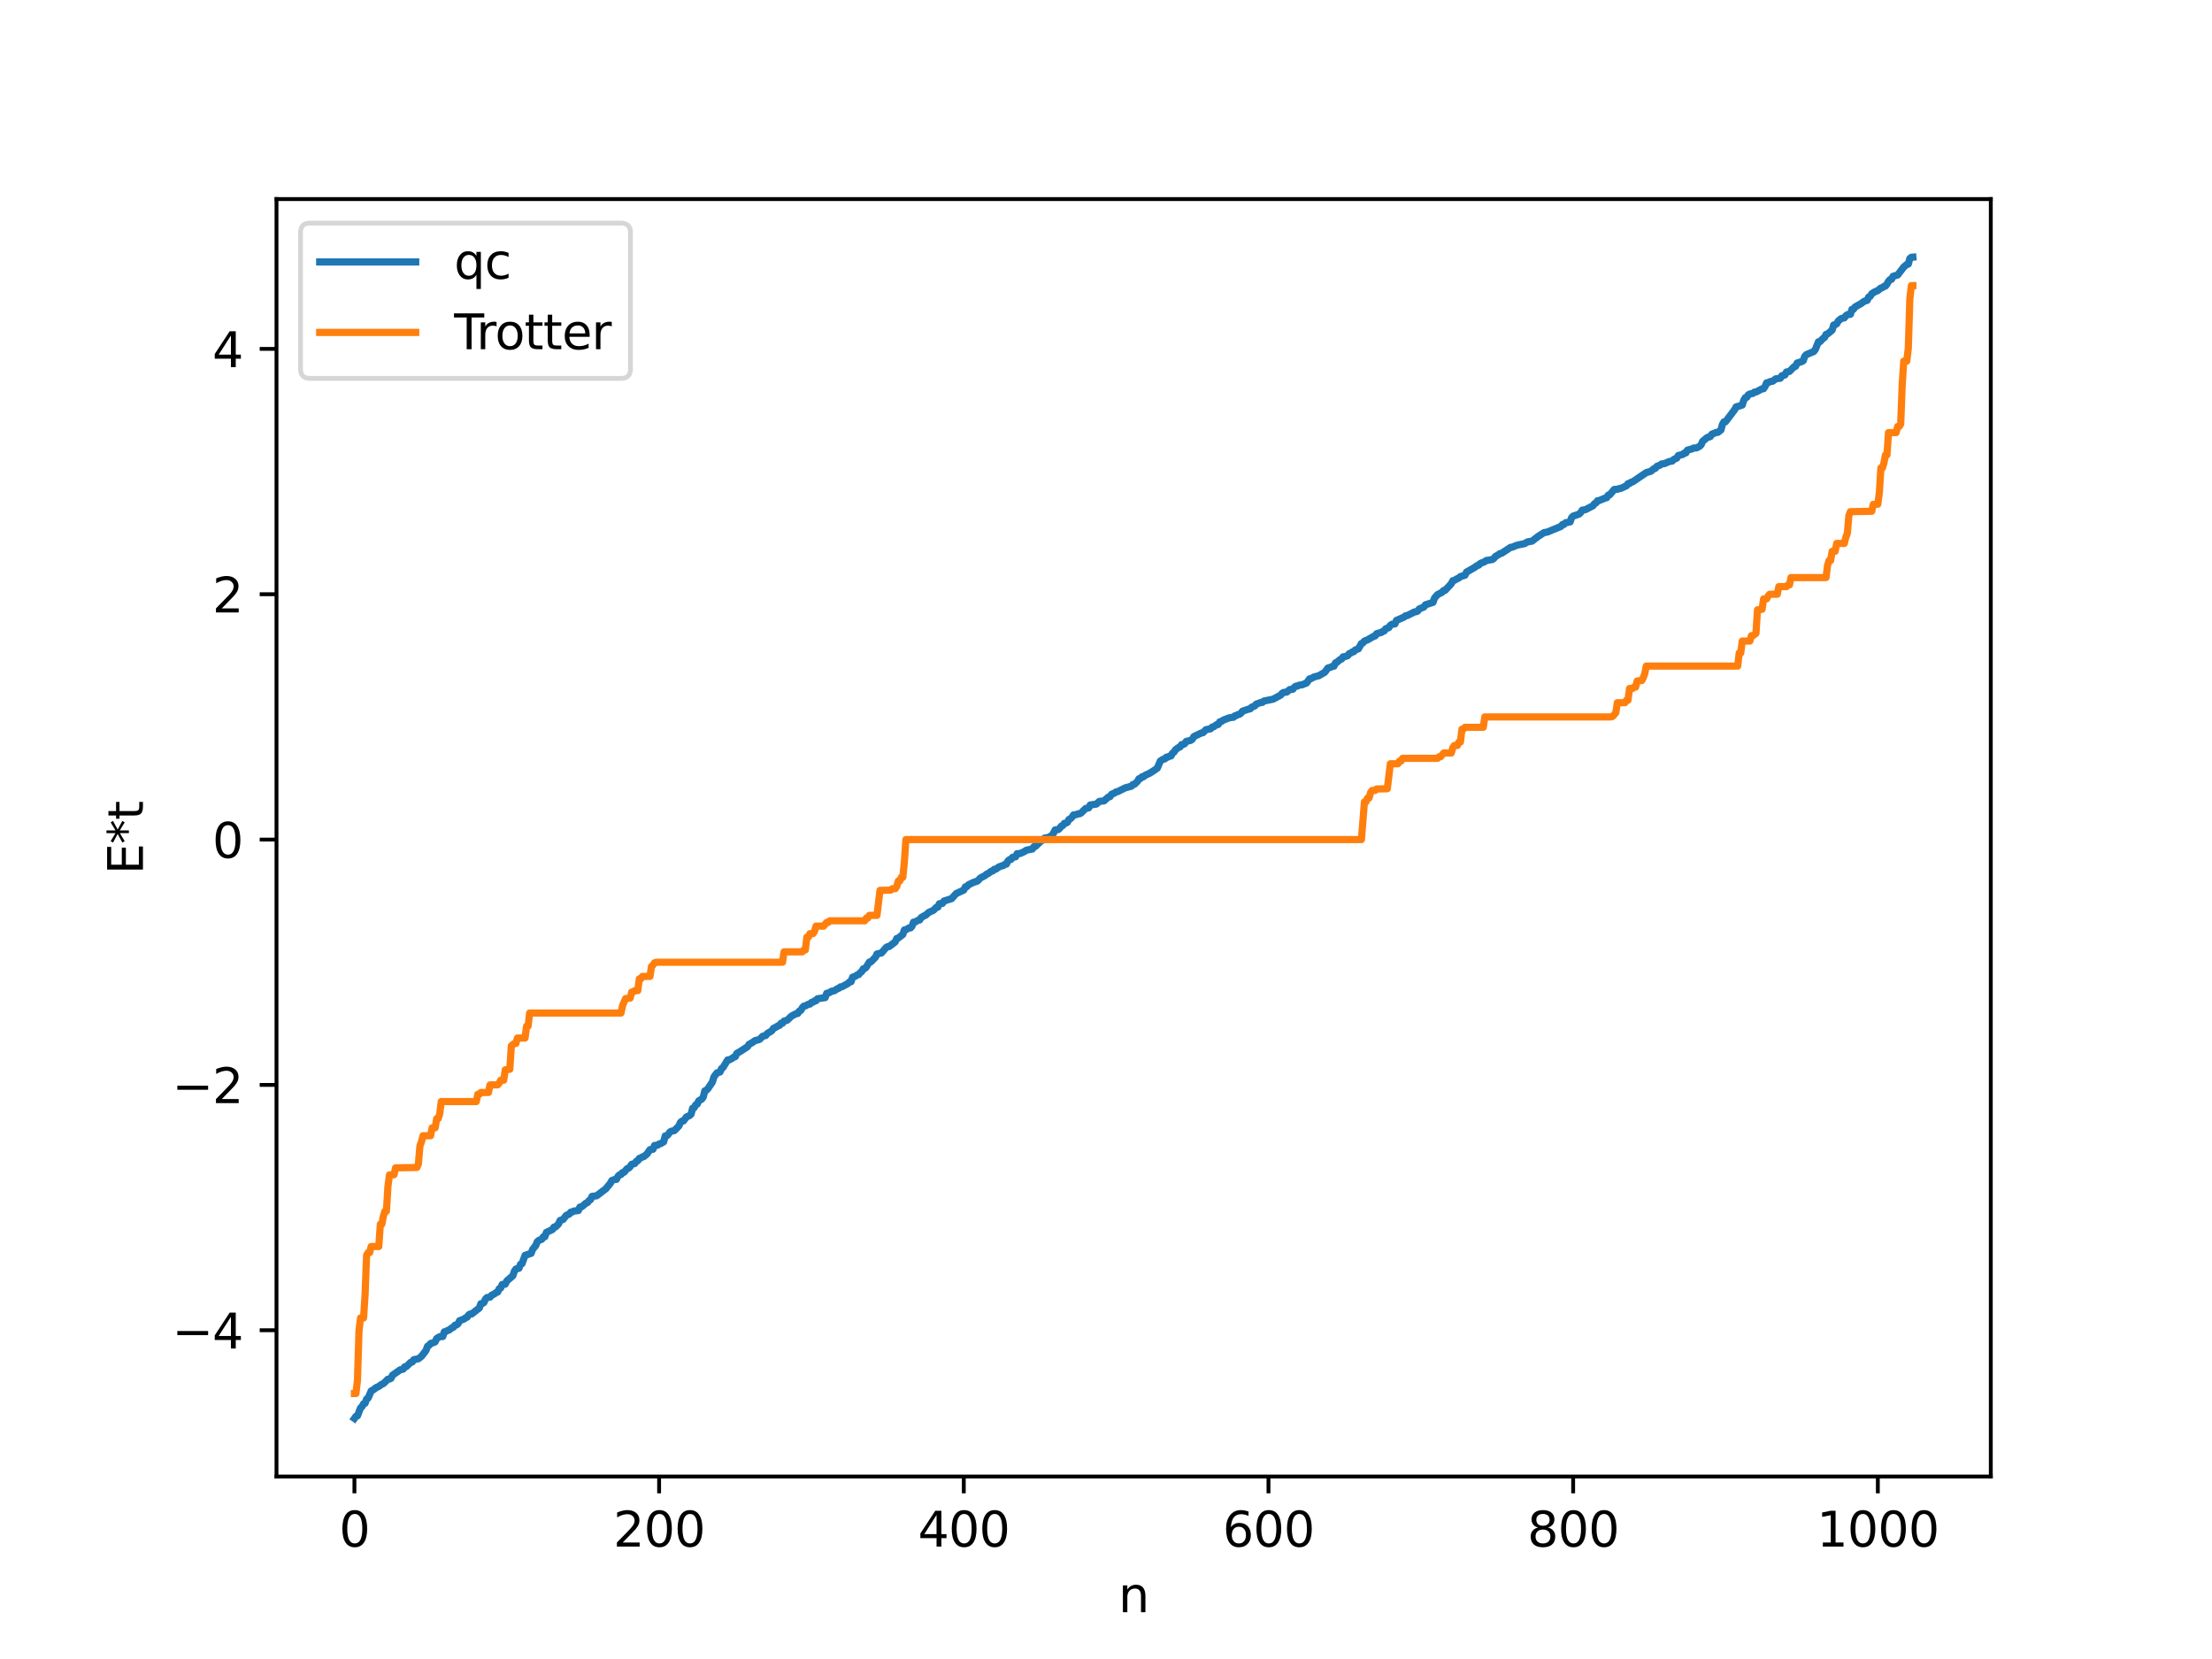 <?xml version="1.0" encoding="utf-8" standalone="no"?>
<!DOCTYPE svg PUBLIC "-//W3C//DTD SVG 1.1//EN"
  "http://www.w3.org/Graphics/SVG/1.1/DTD/svg11.dtd">
<svg xmlns:xlink="http://www.w3.org/1999/xlink" width="460.8pt" height="345.6pt" viewBox="0 0 460.8 345.6" xmlns="http://www.w3.org/2000/svg" version="1.1">
 <defs>
  <style type="text/css">*{stroke-linejoin: round; stroke-linecap: butt}</style>
 </defs>
 <g id="figure_1">
  <g id="patch_1">
   <path d="M 0 345.6 
L 460.8 345.6 
L 460.8 0 
L 0 0 
z
" style="fill: #ffffff"/>
  </g>
  <g id="axes_1">
   <g id="patch_2">
    <path d="M 57.6 307.584 
L 414.72 307.584 
L 414.72 41.472 
L 57.6 41.472 
z
" style="fill: #ffffff"/>
   </g>
   <g id="matplotlib.axis_1">
    <g id="xtick_1">
     <g id="line2d_1">
      <defs>
       <path id="m8e03710acd" d="M 0 0 
L 0 3.5 
" style="stroke: #000000; stroke-width: 0.8"/>
      </defs>
      <g>
       <use xlink:href="#m8e03710acd" x="73.833" y="307.584" style="stroke: #000000; stroke-width: 0.8"/>
      </g>
     </g>
     <g id="text_1">
      <!-- 0 -->
      <g transform="translate(70.651 322.182) scale(0.1 -0.1)">
       <defs>
        <path id="DejaVuSans-30" d="M 2034 4250 
Q 1547 4250 1301 3770 
Q 1056 3291 1056 2328 
Q 1056 1369 1301 889 
Q 1547 409 2034 409 
Q 2525 409 2770 889 
Q 3016 1369 3016 2328 
Q 3016 3291 2770 3770 
Q 2525 4250 2034 4250 
z
M 2034 4750 
Q 2819 4750 3233 4129 
Q 3647 3509 3647 2328 
Q 3647 1150 3233 529 
Q 2819 -91 2034 -91 
Q 1250 -91 836 529 
Q 422 1150 422 2328 
Q 422 3509 836 4129 
Q 1250 4750 2034 4750 
z
" transform="scale(0.016)"/>
       </defs>
       <use xlink:href="#DejaVuSans-30"/>
      </g>
     </g>
    </g>
    <g id="xtick_2">
     <g id="line2d_2">
      <g>
       <use xlink:href="#m8e03710acd" x="137.304" y="307.584" style="stroke: #000000; stroke-width: 0.8"/>
      </g>
     </g>
     <g id="text_2">
      <!-- 200 -->
      <g transform="translate(127.76 322.182) scale(0.1 -0.1)">
       <defs>
        <path id="DejaVuSans-32" d="M 1228 531 
L 3431 531 
L 3431 0 
L 469 0 
L 469 531 
Q 828 903 1448 1529 
Q 2069 2156 2228 2338 
Q 2531 2678 2651 2914 
Q 2772 3150 2772 3378 
Q 2772 3750 2511 3984 
Q 2250 4219 1831 4219 
Q 1534 4219 1204 4116 
Q 875 4013 500 3803 
L 500 4441 
Q 881 4594 1212 4672 
Q 1544 4750 1819 4750 
Q 2544 4750 2975 4387 
Q 3406 4025 3406 3419 
Q 3406 3131 3298 2873 
Q 3191 2616 2906 2266 
Q 2828 2175 2409 1742 
Q 1991 1309 1228 531 
z
" transform="scale(0.016)"/>
       </defs>
       <use xlink:href="#DejaVuSans-32"/>
       <use xlink:href="#DejaVuSans-30" x="63.623"/>
       <use xlink:href="#DejaVuSans-30" x="127.246"/>
      </g>
     </g>
    </g>
    <g id="xtick_3">
     <g id="line2d_3">
      <g>
       <use xlink:href="#m8e03710acd" x="200.775" y="307.584" style="stroke: #000000; stroke-width: 0.8"/>
      </g>
     </g>
     <g id="text_3">
      <!-- 400 -->
      <g transform="translate(191.231 322.182) scale(0.1 -0.1)">
       <defs>
        <path id="DejaVuSans-34" d="M 2419 4116 
L 825 1625 
L 2419 1625 
L 2419 4116 
z
M 2253 4666 
L 3047 4666 
L 3047 1625 
L 3713 1625 
L 3713 1100 
L 3047 1100 
L 3047 0 
L 2419 0 
L 2419 1100 
L 313 1100 
L 313 1709 
L 2253 4666 
z
" transform="scale(0.016)"/>
       </defs>
       <use xlink:href="#DejaVuSans-34"/>
       <use xlink:href="#DejaVuSans-30" x="63.623"/>
       <use xlink:href="#DejaVuSans-30" x="127.246"/>
      </g>
     </g>
    </g>
    <g id="xtick_4">
     <g id="line2d_4">
      <g>
       <use xlink:href="#m8e03710acd" x="264.246" y="307.584" style="stroke: #000000; stroke-width: 0.8"/>
      </g>
     </g>
     <g id="text_4">
      <!-- 600 -->
      <g transform="translate(254.702 322.182) scale(0.1 -0.1)">
       <defs>
        <path id="DejaVuSans-36" d="M 2113 2584 
Q 1688 2584 1439 2293 
Q 1191 2003 1191 1497 
Q 1191 994 1439 701 
Q 1688 409 2113 409 
Q 2538 409 2786 701 
Q 3034 994 3034 1497 
Q 3034 2003 2786 2293 
Q 2538 2584 2113 2584 
z
M 3366 4563 
L 3366 3988 
Q 3128 4100 2886 4159 
Q 2644 4219 2406 4219 
Q 1781 4219 1451 3797 
Q 1122 3375 1075 2522 
Q 1259 2794 1537 2939 
Q 1816 3084 2150 3084 
Q 2853 3084 3261 2657 
Q 3669 2231 3669 1497 
Q 3669 778 3244 343 
Q 2819 -91 2113 -91 
Q 1303 -91 875 529 
Q 447 1150 447 2328 
Q 447 3434 972 4092 
Q 1497 4750 2381 4750 
Q 2619 4750 2861 4703 
Q 3103 4656 3366 4563 
z
" transform="scale(0.016)"/>
       </defs>
       <use xlink:href="#DejaVuSans-36"/>
       <use xlink:href="#DejaVuSans-30" x="63.623"/>
       <use xlink:href="#DejaVuSans-30" x="127.246"/>
      </g>
     </g>
    </g>
    <g id="xtick_5">
     <g id="line2d_5">
      <g>
       <use xlink:href="#m8e03710acd" x="327.717" y="307.584" style="stroke: #000000; stroke-width: 0.8"/>
      </g>
     </g>
     <g id="text_5">
      <!-- 800 -->
      <g transform="translate(318.173 322.182) scale(0.1 -0.1)">
       <defs>
        <path id="DejaVuSans-38" d="M 2034 2216 
Q 1584 2216 1326 1975 
Q 1069 1734 1069 1313 
Q 1069 891 1326 650 
Q 1584 409 2034 409 
Q 2484 409 2743 651 
Q 3003 894 3003 1313 
Q 3003 1734 2745 1975 
Q 2488 2216 2034 2216 
z
M 1403 2484 
Q 997 2584 770 2862 
Q 544 3141 544 3541 
Q 544 4100 942 4425 
Q 1341 4750 2034 4750 
Q 2731 4750 3128 4425 
Q 3525 4100 3525 3541 
Q 3525 3141 3298 2862 
Q 3072 2584 2669 2484 
Q 3125 2378 3379 2068 
Q 3634 1759 3634 1313 
Q 3634 634 3220 271 
Q 2806 -91 2034 -91 
Q 1263 -91 848 271 
Q 434 634 434 1313 
Q 434 1759 690 2068 
Q 947 2378 1403 2484 
z
M 1172 3481 
Q 1172 3119 1398 2916 
Q 1625 2713 2034 2713 
Q 2441 2713 2670 2916 
Q 2900 3119 2900 3481 
Q 2900 3844 2670 4047 
Q 2441 4250 2034 4250 
Q 1625 4250 1398 4047 
Q 1172 3844 1172 3481 
z
" transform="scale(0.016)"/>
       </defs>
       <use xlink:href="#DejaVuSans-38"/>
       <use xlink:href="#DejaVuSans-30" x="63.623"/>
       <use xlink:href="#DejaVuSans-30" x="127.246"/>
      </g>
     </g>
    </g>
    <g id="xtick_6">
     <g id="line2d_6">
      <g>
       <use xlink:href="#m8e03710acd" x="391.188" y="307.584" style="stroke: #000000; stroke-width: 0.8"/>
      </g>
     </g>
     <g id="text_6">
      <!-- 1000 -->
      <g transform="translate(378.463 322.182) scale(0.1 -0.1)">
       <defs>
        <path id="DejaVuSans-31" d="M 794 531 
L 1825 531 
L 1825 4091 
L 703 3866 
L 703 4441 
L 1819 4666 
L 2450 4666 
L 2450 531 
L 3481 531 
L 3481 0 
L 794 0 
L 794 531 
z
" transform="scale(0.016)"/>
       </defs>
       <use xlink:href="#DejaVuSans-31"/>
       <use xlink:href="#DejaVuSans-30" x="63.623"/>
       <use xlink:href="#DejaVuSans-30" x="127.246"/>
       <use xlink:href="#DejaVuSans-30" x="190.869"/>
      </g>
     </g>
    </g>
    <g id="text_7">
     <!-- n -->
     <g transform="translate(232.991 335.861) scale(0.1 -0.1)">
      <defs>
       <path id="DejaVuSans-6e" d="M 3513 2113 
L 3513 0 
L 2938 0 
L 2938 2094 
Q 2938 2591 2744 2837 
Q 2550 3084 2163 3084 
Q 1697 3084 1428 2787 
Q 1159 2491 1159 1978 
L 1159 0 
L 581 0 
L 581 3500 
L 1159 3500 
L 1159 2956 
Q 1366 3272 1645 3428 
Q 1925 3584 2291 3584 
Q 2894 3584 3203 3211 
Q 3513 2838 3513 2113 
z
" transform="scale(0.016)"/>
      </defs>
      <use xlink:href="#DejaVuSans-6e"/>
     </g>
    </g>
   </g>
   <g id="matplotlib.axis_2">
    <g id="ytick_1">
     <g id="line2d_7">
      <defs>
       <path id="m984733dba7" d="M 0 0 
L -3.5 0 
" style="stroke: #000000; stroke-width: 0.8"/>
      </defs>
      <g>
       <use xlink:href="#m984733dba7" x="57.6" y="277.113" style="stroke: #000000; stroke-width: 0.8"/>
      </g>
     </g>
     <g id="text_8">
      <!-- −4 -->
      <g transform="translate(35.858 280.912) scale(0.1 -0.1)">
       <defs>
        <path id="DejaVuSans-2212" d="M 678 2272 
L 4684 2272 
L 4684 1741 
L 678 1741 
L 678 2272 
z
" transform="scale(0.016)"/>
       </defs>
       <use xlink:href="#DejaVuSans-2212"/>
       <use xlink:href="#DejaVuSans-34" x="83.789"/>
      </g>
     </g>
    </g>
    <g id="ytick_2">
     <g id="line2d_8">
      <g>
       <use xlink:href="#m984733dba7" x="57.6" y="226.005" style="stroke: #000000; stroke-width: 0.8"/>
      </g>
     </g>
     <g id="text_9">
      <!-- −2 -->
      <g transform="translate(35.858 229.804) scale(0.1 -0.1)">
       <use xlink:href="#DejaVuSans-2212"/>
       <use xlink:href="#DejaVuSans-32" x="83.789"/>
      </g>
     </g>
    </g>
    <g id="ytick_3">
     <g id="line2d_9">
      <g>
       <use xlink:href="#m984733dba7" x="57.6" y="174.897" style="stroke: #000000; stroke-width: 0.8"/>
      </g>
     </g>
     <g id="text_10">
      <!-- 0 -->
      <g transform="translate(44.237 178.696) scale(0.1 -0.1)">
       <use xlink:href="#DejaVuSans-30"/>
      </g>
     </g>
    </g>
    <g id="ytick_4">
     <g id="line2d_10">
      <g>
       <use xlink:href="#m984733dba7" x="57.6" y="123.789" style="stroke: #000000; stroke-width: 0.8"/>
      </g>
     </g>
     <g id="text_11">
      <!-- 2 -->
      <g transform="translate(44.237 127.588) scale(0.1 -0.1)">
       <use xlink:href="#DejaVuSans-32"/>
      </g>
     </g>
    </g>
    <g id="ytick_5">
     <g id="line2d_11">
      <g>
       <use xlink:href="#m984733dba7" x="57.6" y="72.681" style="stroke: #000000; stroke-width: 0.8"/>
      </g>
     </g>
     <g id="text_12">
      <!-- 4 -->
      <g transform="translate(44.237 76.48) scale(0.1 -0.1)">
       <use xlink:href="#DejaVuSans-34"/>
      </g>
     </g>
    </g>
    <g id="text_13">
     <!-- E*t -->
     <g transform="translate(29.778 182.148) rotate(-90) scale(0.1 -0.1)">
      <defs>
       <path id="DejaVuSans-45" d="M 628 4666 
L 3578 4666 
L 3578 4134 
L 1259 4134 
L 1259 2753 
L 3481 2753 
L 3481 2222 
L 1259 2222 
L 1259 531 
L 3634 531 
L 3634 0 
L 628 0 
L 628 4666 
z
" transform="scale(0.016)"/>
       <path id="DejaVuSans-2a" d="M 3009 3897 
L 1888 3291 
L 3009 2681 
L 2828 2375 
L 1778 3009 
L 1778 1831 
L 1422 1831 
L 1422 3009 
L 372 2375 
L 191 2681 
L 1313 3291 
L 191 3897 
L 372 4206 
L 1422 3572 
L 1422 4750 
L 1778 4750 
L 1778 3572 
L 2828 4206 
L 3009 3897 
z
" transform="scale(0.016)"/>
       <path id="DejaVuSans-74" d="M 1172 4494 
L 1172 3500 
L 2356 3500 
L 2356 3053 
L 1172 3053 
L 1172 1153 
Q 1172 725 1289 603 
Q 1406 481 1766 481 
L 2356 481 
L 2356 0 
L 1766 0 
Q 1100 0 847 248 
Q 594 497 594 1153 
L 594 3053 
L 172 3053 
L 172 3500 
L 594 3500 
L 594 4494 
L 1172 4494 
z
" transform="scale(0.016)"/>
      </defs>
      <use xlink:href="#DejaVuSans-45"/>
      <use xlink:href="#DejaVuSans-2a" x="63.184"/>
      <use xlink:href="#DejaVuSans-74" x="113.184"/>
     </g>
    </g>
   </g>
   <g id="line2d_12">
    <path d="M 73.833 295.488 
L 74.15 295.04 
L 74.467 294.951 
L 75.102 293.301 
L 75.42 293.019 
L 75.737 292.427 
L 76.054 292.334 
L 76.372 291.444 
L 76.689 291.246 
L 77.324 289.764 
L 77.958 289.398 
L 78.276 289.107 
L 78.91 288.815 
L 79.545 288.356 
L 79.862 288.239 
L 80.815 287.306 
L 81.132 287.287 
L 81.449 287.135 
L 81.767 286.481 
L 83.353 285.368 
L 83.988 285.214 
L 84.305 284.735 
L 84.623 284.699 
L 85.575 283.791 
L 85.892 283.728 
L 86.21 283.247 
L 87.162 283.049 
L 87.796 282.553 
L 88.748 281.328 
L 89.066 280.44 
L 89.383 280.262 
L 89.7 279.872 
L 90.335 279.689 
L 90.653 279.527 
L 90.97 278.837 
L 91.605 278.453 
L 92.239 278.42 
L 92.557 277.445 
L 92.874 277.389 
L 93.191 277.175 
L 93.509 277.098 
L 94.143 276.615 
L 94.461 276.481 
L 94.778 276.062 
L 95.096 276.004 
L 95.413 275.763 
L 95.73 275.135 
L 96.682 274.773 
L 97 274.509 
L 97.317 274.389 
L 97.634 273.917 
L 97.952 273.728 
L 98.269 273.717 
L 99.856 272.477 
L 100.173 271.58 
L 100.491 271.544 
L 100.808 271.338 
L 101.125 270.634 
L 101.443 270.308 
L 102.077 270.221 
L 102.395 269.834 
L 103.029 269.519 
L 103.347 269.26 
L 103.664 269.164 
L 103.981 268.468 
L 104.299 268.319 
L 104.616 267.584 
L 105.251 267.522 
L 105.568 266.852 
L 106.838 265.759 
L 107.155 264.817 
L 107.472 264.354 
L 108.107 264.206 
L 108.424 263.38 
L 108.742 263.25 
L 109.377 261.514 
L 110.646 261.093 
L 110.963 260.257 
L 111.598 259.477 
L 111.915 258.687 
L 112.233 258.404 
L 112.867 258.162 
L 113.185 257.653 
L 113.502 257.635 
L 113.82 256.732 
L 115.089 256.124 
L 115.406 255.625 
L 115.724 255.59 
L 116.358 254.964 
L 116.676 254.249 
L 117.31 254.031 
L 117.945 253.203 
L 118.58 252.913 
L 118.897 252.512 
L 119.215 252.482 
L 119.532 252.281 
L 120.484 252.176 
L 120.801 251.452 
L 121.119 251.414 
L 121.436 251.193 
L 122.071 250.629 
L 122.388 250.525 
L 122.705 250.108 
L 123.023 249.889 
L 123.34 249.222 
L 124.292 249.105 
L 126.196 247.654 
L 127.148 246.495 
L 127.466 245.925 
L 128.1 245.689 
L 128.418 245.677 
L 128.735 245.049 
L 129.053 244.738 
L 129.37 244.668 
L 129.687 244.265 
L 130.005 244.202 
L 130.639 243.456 
L 130.957 243.341 
L 131.274 243.036 
L 131.591 242.544 
L 132.226 242.39 
L 132.543 241.94 
L 132.861 241.806 
L 133.178 241.311 
L 133.496 241.227 
L 133.813 241.002 
L 134.13 240.931 
L 134.765 240.411 
L 135.4 239.491 
L 136.034 239.409 
L 136.352 238.621 
L 136.986 238.562 
L 137.304 238.309 
L 137.621 238.236 
L 138.256 237.863 
L 138.573 236.627 
L 138.891 236.616 
L 139.208 236.311 
L 139.525 235.848 
L 139.843 235.657 
L 140.477 235.524 
L 141.429 234.557 
L 141.747 233.823 
L 142.064 233.558 
L 142.381 233.506 
L 143.016 232.671 
L 143.651 232.401 
L 143.968 232.09 
L 144.286 230.865 
L 144.603 230.758 
L 144.92 230.175 
L 145.238 230.012 
L 145.555 229.332 
L 146.19 228.964 
L 146.507 228.512 
L 146.824 227.252 
L 147.142 227.116 
L 147.459 226.812 
L 148.411 225.4 
L 148.729 224.325 
L 149.363 223.493 
L 149.998 223.315 
L 150.315 222.593 
L 150.633 222.365 
L 151.585 220.804 
L 151.902 220.799 
L 152.537 220.464 
L 152.854 220.217 
L 153.172 220.121 
L 153.489 219.449 
L 154.124 219.087 
L 155.71 218.062 
L 156.028 217.565 
L 156.662 217.223 
L 157.297 216.778 
L 157.932 216.625 
L 158.249 216.509 
L 158.884 215.869 
L 159.519 215.712 
L 159.836 215.296 
L 160.471 214.929 
L 160.788 214.721 
L 161.105 214.24 
L 161.74 213.928 
L 162.058 213.704 
L 162.375 213.626 
L 162.692 213.172 
L 163.01 213.157 
L 163.327 212.712 
L 163.962 212.542 
L 164.914 211.648 
L 165.866 211.154 
L 166.183 211.124 
L 166.5 210.637 
L 166.818 210.487 
L 167.135 209.928 
L 167.453 209.595 
L 167.77 209.548 
L 168.405 209.204 
L 168.722 209.17 
L 169.039 208.825 
L 169.357 208.777 
L 169.674 208.497 
L 169.991 208.478 
L 170.309 208.05 
L 171.261 207.914 
L 171.896 207.825 
L 172.213 206.927 
L 172.848 206.767 
L 173.165 206.51 
L 173.8 206.397 
L 174.434 205.973 
L 174.752 205.874 
L 175.069 205.585 
L 175.386 205.567 
L 176.656 204.875 
L 176.973 204.544 
L 177.291 204.515 
L 177.608 203.571 
L 178.243 203.339 
L 178.56 203.095 
L 178.877 203.025 
L 179.195 202.623 
L 179.512 202.402 
L 179.829 201.818 
L 180.147 201.768 
L 180.464 201.465 
L 181.099 200.414 
L 181.416 200.376 
L 182.368 199.416 
L 182.686 198.733 
L 183.638 198.512 
L 184.59 197.395 
L 184.907 197.199 
L 185.224 197.188 
L 186.494 196.203 
L 186.811 195.504 
L 187.129 195.414 
L 188.081 194.663 
L 188.398 193.725 
L 188.715 193.684 
L 189.35 193.308 
L 189.667 193.305 
L 189.985 192.961 
L 190.302 192.094 
L 190.62 192.086 
L 191.254 191.702 
L 191.572 191.659 
L 191.889 191.151 
L 192.524 190.776 
L 192.841 190.655 
L 193.476 190.07 
L 194.428 189.651 
L 195.062 189.012 
L 195.38 188.964 
L 195.697 188.253 
L 196.332 188.183 
L 196.649 187.703 
L 198.236 187.201 
L 199.188 186.148 
L 200.775 185.412 
L 201.092 184.749 
L 201.41 184.699 
L 201.727 184.336 
L 202.679 183.863 
L 203.631 183.531 
L 204.266 182.877 
L 205.218 182.384 
L 205.535 182.102 
L 205.853 181.975 
L 206.487 181.498 
L 206.805 181.44 
L 207.122 181.085 
L 207.439 181.074 
L 208.074 180.604 
L 208.709 180.375 
L 209.026 180.308 
L 209.343 180.05 
L 209.661 179.998 
L 209.978 179.351 
L 210.296 179.092 
L 210.613 179.032 
L 210.93 178.602 
L 211.565 178.486 
L 211.882 177.842 
L 212.517 177.807 
L 213.469 177.356 
L 213.786 177.119 
L 214.739 176.92 
L 215.056 176.879 
L 215.373 176.389 
L 215.691 176.322 
L 216.96 175.104 
L 217.277 175.012 
L 217.595 174.596 
L 218.547 174.417 
L 218.864 174.163 
L 219.181 174.079 
L 219.816 172.88 
L 220.451 172.813 
L 220.768 172.532 
L 221.086 172.103 
L 221.403 171.97 
L 221.72 171.512 
L 222.038 171.484 
L 222.355 171.309 
L 222.672 170.725 
L 222.99 170.552 
L 223.307 170.247 
L 223.624 169.769 
L 224.259 169.688 
L 224.577 169.528 
L 224.894 169.524 
L 225.211 169.356 
L 226.163 168.423 
L 226.798 168.293 
L 227.115 167.69 
L 228.385 167.507 
L 229.02 166.94 
L 229.972 166.848 
L 230.606 166.285 
L 230.924 166.022 
L 231.241 165.951 
L 231.558 165.461 
L 232.193 165.199 
L 232.51 164.965 
L 232.828 164.918 
L 234.415 164.122 
L 235.684 163.784 
L 236.001 163.424 
L 236.319 163.386 
L 236.953 162.782 
L 237.271 162.224 
L 237.588 162.174 
L 237.905 161.81 
L 238.223 161.806 
L 238.54 161.513 
L 239.492 161.082 
L 240.127 160.684 
L 241.079 160.037 
L 241.714 158.539 
L 242.348 158.135 
L 242.666 158.093 
L 242.983 157.733 
L 243.3 157.716 
L 243.618 157.505 
L 243.935 157.486 
L 244.253 156.905 
L 244.57 156.684 
L 244.887 156.164 
L 245.522 155.718 
L 245.839 155.588 
L 246.157 155.107 
L 246.474 155.082 
L 246.791 154.934 
L 247.109 154.446 
L 248.061 154.231 
L 248.378 153.993 
L 248.696 153.451 
L 250.282 152.682 
L 250.6 152.636 
L 251.234 152.001 
L 252.186 151.828 
L 252.504 151.47 
L 252.821 151.413 
L 253.456 150.958 
L 253.773 150.921 
L 254.091 150.374 
L 254.408 150.324 
L 254.725 150.065 
L 255.36 149.805 
L 255.995 149.559 
L 256.629 149.447 
L 256.947 149.422 
L 257.264 149.107 
L 257.581 149.057 
L 257.899 148.848 
L 258.216 148.79 
L 258.534 148.55 
L 258.851 148.14 
L 260.12 147.717 
L 260.438 147.664 
L 260.755 147.311 
L 261.39 147.066 
L 261.707 146.685 
L 262.659 146.335 
L 262.977 146.323 
L 263.294 146.036 
L 265.198 145.655 
L 266.785 144.806 
L 267.102 144.413 
L 267.42 144.242 
L 268.054 144.175 
L 268.689 143.642 
L 269.324 143.584 
L 269.641 143.158 
L 269.958 142.941 
L 270.276 142.925 
L 270.593 142.737 
L 271.228 142.664 
L 272.18 142.276 
L 272.815 141.409 
L 273.132 141.357 
L 273.767 141.009 
L 274.719 140.775 
L 275.988 140.04 
L 276.623 139.163 
L 277.258 138.974 
L 277.575 138.797 
L 277.892 138.775 
L 278.21 138.072 
L 278.527 137.958 
L 279.162 137.393 
L 279.479 137.286 
L 279.796 136.824 
L 280.114 136.805 
L 280.748 136.594 
L 281.066 136.167 
L 281.383 136.055 
L 281.7 135.812 
L 282.018 135.755 
L 282.335 135.395 
L 282.97 135.175 
L 283.605 134.06 
L 283.922 133.93 
L 284.239 133.543 
L 284.874 133.297 
L 286.143 132.568 
L 286.461 132.481 
L 286.778 132.013 
L 287.413 131.829 
L 287.73 131.771 
L 288.048 131.531 
L 288.365 131.434 
L 288.682 130.967 
L 289.317 130.752 
L 289.634 130.263 
L 289.952 130.051 
L 290.586 129.974 
L 290.904 129.245 
L 292.491 128.547 
L 292.808 128.279 
L 293.125 128.252 
L 294.712 127.451 
L 295.029 127.432 
L 295.347 127.288 
L 295.664 126.845 
L 296.616 126.462 
L 296.934 125.999 
L 298.52 125.48 
L 298.838 124.581 
L 299.472 123.865 
L 300.424 123.381 
L 300.742 123.002 
L 301.059 122.963 
L 302.329 121.599 
L 302.646 120.982 
L 302.963 120.895 
L 303.598 120.532 
L 303.915 120.398 
L 304.233 120.109 
L 305.185 119.829 
L 305.502 119.172 
L 307.089 118.273 
L 307.724 117.824 
L 308.041 117.73 
L 308.358 117.388 
L 309.31 117.003 
L 309.628 116.757 
L 310.262 116.663 
L 310.897 116.548 
L 311.215 116.315 
L 311.532 115.917 
L 312.167 115.545 
L 312.484 115.321 
L 312.801 115.267 
L 314.705 114.011 
L 315.023 113.997 
L 315.658 113.709 
L 316.292 113.51 
L 317.562 113.262 
L 318.196 112.888 
L 319.148 112.728 
L 320.418 111.747 
L 321.687 110.938 
L 322.322 110.842 
L 325.178 109.66 
L 325.496 109.265 
L 325.813 109.245 
L 326.13 108.904 
L 327.082 108.723 
L 327.4 107.822 
L 327.717 107.513 
L 328.669 107.196 
L 328.986 107.074 
L 329.304 106.752 
L 329.621 106.265 
L 330.256 106.177 
L 331.843 105.365 
L 332.16 104.917 
L 332.477 104.767 
L 332.795 104.312 
L 333.112 104.281 
L 334.381 103.754 
L 334.699 103.69 
L 335.016 103.151 
L 335.334 103.082 
L 336.286 101.953 
L 336.92 101.934 
L 337.238 101.788 
L 337.555 101.778 
L 338.824 101.193 
L 339.142 100.757 
L 339.459 100.731 
L 339.777 100.46 
L 340.094 100.388 
L 342.95 98.453 
L 343.902 98.177 
L 344.537 97.634 
L 344.854 97.546 
L 345.172 97.139 
L 345.806 96.911 
L 346.124 96.658 
L 346.758 96.57 
L 347.71 96.157 
L 348.345 96.05 
L 348.662 95.719 
L 349.297 95.434 
L 349.615 94.894 
L 350.567 94.663 
L 350.884 94.373 
L 351.201 94.344 
L 351.519 93.774 
L 352.471 93.519 
L 352.788 93.336 
L 353.423 93.305 
L 354.058 92.976 
L 354.375 92.653 
L 354.692 91.931 
L 355.644 91.141 
L 356.279 90.959 
L 356.596 90.465 
L 357.548 90.074 
L 357.866 90.067 
L 358.5 89.572 
L 358.818 88.4 
L 359.135 87.872 
L 359.453 87.866 
L 361.357 85.348 
L 361.674 84.755 
L 362.309 84.587 
L 362.943 84.38 
L 363.261 83.37 
L 363.578 82.841 
L 363.896 82.759 
L 364.213 82.243 
L 364.53 82.072 
L 365.165 81.952 
L 365.482 81.679 
L 365.8 81.666 
L 367.069 81 
L 367.386 80.973 
L 367.704 80.497 
L 368.021 79.746 
L 368.339 79.725 
L 368.656 79.519 
L 369.291 79.407 
L 369.925 78.918 
L 370.877 78.79 
L 371.195 78.269 
L 371.829 78.114 
L 372.147 77.494 
L 372.781 77.374 
L 373.734 76.403 
L 374.051 76.31 
L 374.368 75.632 
L 375.32 75.334 
L 375.638 75.157 
L 375.955 74.236 
L 376.272 73.892 
L 377.859 73.215 
L 378.177 72.774 
L 378.811 71.203 
L 379.129 71.179 
L 379.763 70.509 
L 380.081 70.307 
L 380.398 69.662 
L 380.715 69.57 
L 381.667 68.764 
L 381.985 67.703 
L 382.302 67.641 
L 382.62 67.448 
L 382.937 66.871 
L 383.572 66.354 
L 384.206 66.219 
L 384.524 65.782 
L 384.841 65.554 
L 385.476 65.475 
L 385.793 64.452 
L 386.11 64.427 
L 386.428 63.957 
L 387.697 63.241 
L 388.332 62.768 
L 388.967 62.572 
L 389.284 61.864 
L 389.601 61.723 
L 389.919 61.194 
L 390.553 60.791 
L 391.188 60.53 
L 391.823 59.999 
L 392.14 59.921 
L 392.458 59.657 
L 392.775 59.587 
L 393.092 59.189 
L 393.41 58.593 
L 393.727 58.244 
L 394.044 58.183 
L 394.362 57.554 
L 395.314 57.285 
L 396.583 55.632 
L 397.218 55.09 
L 397.535 55.012 
L 397.853 53.85 
L 398.17 53.594 
L 398.487 53.568 
L 398.487 53.568 
" clip-path="url(#p26bc374f44)" style="fill: none; stroke: #1f77b4; stroke-width: 1.5; stroke-linecap: square"/>
   </g>
   <g id="line2d_13">
    <path d="M 73.833 290.295 
L 74.15 290.295 
L 74.467 287.528 
L 74.785 277.264 
L 75.102 274.557 
L 75.737 274.557 
L 76.054 269.682 
L 76.372 261.451 
L 76.689 260.946 
L 77.006 260.946 
L 77.324 259.672 
L 78.91 259.672 
L 79.228 255.029 
L 79.545 255.029 
L 79.862 253.348 
L 80.18 252.309 
L 80.497 252.309 
L 80.815 247.175 
L 81.132 244.758 
L 82.084 244.716 
L 82.401 243.286 
L 86.844 243.204 
L 87.162 242.421 
L 87.479 238.7 
L 87.796 237.878 
L 88.114 236.59 
L 89.7 236.59 
L 90.018 234.944 
L 90.653 234.944 
L 90.97 233.032 
L 91.287 233.032 
L 91.605 232.036 
L 91.922 229.475 
L 99.221 229.475 
L 99.539 227.948 
L 99.856 227.948 
L 100.173 227.587 
L 101.76 227.587 
L 102.077 226.005 
L 103.664 226.005 
L 103.981 225.648 
L 104.299 225.031 
L 104.934 225.031 
L 105.251 222.862 
L 106.203 222.752 
L 106.52 217.856 
L 107.155 217.372 
L 107.472 217.372 
L 107.79 216.244 
L 109.377 216.244 
L 109.694 213.77 
L 110.011 213.77 
L 110.329 211.036 
L 129.37 211.036 
L 129.687 209.482 
L 130.322 208.021 
L 131.274 207.928 
L 131.591 206.657 
L 131.909 206.657 
L 132.226 206.367 
L 132.861 206.367 
L 133.178 203.921 
L 133.496 203.921 
L 133.813 203.408 
L 135.4 203.408 
L 135.717 201.322 
L 136.034 201.041 
L 136.352 200.57 
L 136.669 200.451 
L 163.01 200.451 
L 163.327 198.286 
L 167.135 198.286 
L 167.453 197.89 
L 167.77 197.89 
L 168.087 195.21 
L 168.405 195.21 
L 168.722 194.495 
L 169.357 194.495 
L 169.674 194.033 
L 169.991 192.928 
L 171.578 192.928 
L 172.213 192.148 
L 172.53 192.148 
L 172.848 191.818 
L 180.147 191.818 
L 180.464 191.248 
L 180.781 191.248 
L 181.099 190.69 
L 182.686 190.69 
L 183.32 185.482 
L 185.542 185.435 
L 185.859 185.133 
L 186.494 185.133 
L 186.811 184.676 
L 187.129 183.53 
L 187.446 183.53 
L 187.763 182.754 
L 188.081 182.754 
L 188.398 179.516 
L 188.715 174.897 
L 283.605 174.897 
L 284.239 167.039 
L 284.557 167.039 
L 284.874 166.264 
L 285.191 166.264 
L 285.509 165.118 
L 285.826 164.661 
L 286.461 164.661 
L 286.778 164.358 
L 289 164.312 
L 289.634 159.104 
L 291.221 159.104 
L 291.539 158.545 
L 291.856 158.545 
L 292.173 157.976 
L 299.472 157.976 
L 299.79 157.645 
L 300.107 157.645 
L 300.742 156.866 
L 302.329 156.866 
L 302.646 155.76 
L 302.963 155.299 
L 303.598 155.299 
L 303.915 154.584 
L 304.233 154.584 
L 304.55 151.904 
L 304.867 151.904 
L 305.185 151.508 
L 308.993 151.508 
L 309.31 149.343 
L 335.651 149.343 
L 335.968 149.224 
L 336.603 148.472 
L 336.92 146.385 
L 338.507 146.385 
L 338.824 145.873 
L 339.142 145.873 
L 339.459 143.427 
L 340.094 143.427 
L 340.411 143.137 
L 340.729 143.137 
L 341.046 141.866 
L 341.681 141.773 
L 341.998 141.773 
L 342.315 141.207 
L 342.633 140.312 
L 342.95 138.758 
L 361.991 138.758 
L 362.309 136.024 
L 362.626 136.024 
L 362.943 133.55 
L 364.53 133.55 
L 364.848 132.422 
L 365.165 132.422 
L 365.8 131.938 
L 366.117 127.042 
L 367.069 126.932 
L 367.386 124.763 
L 368.021 124.763 
L 368.339 124.146 
L 368.656 123.789 
L 370.243 123.789 
L 370.56 122.207 
L 372.147 122.207 
L 372.464 121.846 
L 372.781 121.846 
L 373.099 120.319 
L 380.398 120.319 
L 380.715 117.757 
L 381.033 116.762 
L 381.35 116.762 
L 381.667 114.85 
L 382.302 114.85 
L 382.62 113.204 
L 384.206 113.204 
L 384.524 111.916 
L 384.841 111.093 
L 385.158 107.373 
L 385.476 106.589 
L 389.919 106.508 
L 390.236 105.078 
L 391.188 105.036 
L 391.505 102.619 
L 391.823 97.484 
L 392.14 97.484 
L 392.458 96.446 
L 392.775 94.765 
L 393.092 94.765 
L 393.41 90.122 
L 394.996 90.122 
L 395.314 88.848 
L 395.631 88.848 
L 395.948 88.343 
L 396.266 80.112 
L 396.583 75.236 
L 397.218 75.236 
L 397.535 72.53 
L 397.853 62.265 
L 398.17 59.499 
L 398.487 59.499 
L 398.487 59.499 
" clip-path="url(#p26bc374f44)" style="fill: none; stroke: #ff7f0e; stroke-width: 1.5; stroke-linecap: square"/>
   </g>
   <g id="patch_3">
    <path d="M 57.6 307.584 
L 57.6 41.472 
" style="fill: none; stroke: #000000; stroke-width: 0.8; stroke-linejoin: miter; stroke-linecap: square"/>
   </g>
   <g id="patch_4">
    <path d="M 414.72 307.584 
L 414.72 41.472 
" style="fill: none; stroke: #000000; stroke-width: 0.8; stroke-linejoin: miter; stroke-linecap: square"/>
   </g>
   <g id="patch_5">
    <path d="M 57.6 307.584 
L 414.72 307.584 
" style="fill: none; stroke: #000000; stroke-width: 0.8; stroke-linejoin: miter; stroke-linecap: square"/>
   </g>
   <g id="patch_6">
    <path d="M 57.6 41.472 
L 414.72 41.472 
" style="fill: none; stroke: #000000; stroke-width: 0.8; stroke-linejoin: miter; stroke-linecap: square"/>
   </g>
   <g id="legend_1">
    <g id="patch_7">
     <path d="M 64.6 78.828 
L 129.342 78.828 
Q 131.342 78.828 131.342 76.828 
L 131.342 48.472 
Q 131.342 46.472 129.342 46.472 
L 64.6 46.472 
Q 62.6 46.472 62.6 48.472 
L 62.6 76.828 
Q 62.6 78.828 64.6 78.828 
z
" style="fill: #ffffff; opacity: 0.8; stroke: #cccccc; stroke-linejoin: miter"/>
    </g>
    <g id="line2d_14">
     <path d="M 66.6 54.57 
L 76.6 54.57 
L 86.6 54.57 
" style="fill: none; stroke: #1f77b4; stroke-width: 1.5; stroke-linecap: square"/>
    </g>
    <g id="text_14">
     <!-- qc -->
     <g transform="translate(94.6 58.07) scale(0.1 -0.1)">
      <defs>
       <path id="DejaVuSans-71" d="M 947 1747 
Q 947 1113 1208 752 
Q 1469 391 1925 391 
Q 2381 391 2643 752 
Q 2906 1113 2906 1747 
Q 2906 2381 2643 2742 
Q 2381 3103 1925 3103 
Q 1469 3103 1208 2742 
Q 947 2381 947 1747 
z
M 2906 525 
Q 2725 213 2448 61 
Q 2172 -91 1784 -91 
Q 1150 -91 751 415 
Q 353 922 353 1747 
Q 353 2572 751 3078 
Q 1150 3584 1784 3584 
Q 2172 3584 2448 3432 
Q 2725 3281 2906 2969 
L 2906 3500 
L 3481 3500 
L 3481 -1331 
L 2906 -1331 
L 2906 525 
z
" transform="scale(0.016)"/>
       <path id="DejaVuSans-63" d="M 3122 3366 
L 3122 2828 
Q 2878 2963 2633 3030 
Q 2388 3097 2138 3097 
Q 1578 3097 1268 2742 
Q 959 2388 959 1747 
Q 959 1106 1268 751 
Q 1578 397 2138 397 
Q 2388 397 2633 464 
Q 2878 531 3122 666 
L 3122 134 
Q 2881 22 2623 -34 
Q 2366 -91 2075 -91 
Q 1284 -91 818 406 
Q 353 903 353 1747 
Q 353 2603 823 3093 
Q 1294 3584 2113 3584 
Q 2378 3584 2631 3529 
Q 2884 3475 3122 3366 
z
" transform="scale(0.016)"/>
      </defs>
      <use xlink:href="#DejaVuSans-71"/>
      <use xlink:href="#DejaVuSans-63" x="63.477"/>
     </g>
    </g>
    <g id="line2d_15">
     <path d="M 66.6 69.249 
L 76.6 69.249 
L 86.6 69.249 
" style="fill: none; stroke: #ff7f0e; stroke-width: 1.5; stroke-linecap: square"/>
    </g>
    <g id="text_15">
     <!-- Trotter -->
     <g transform="translate(94.6 72.749) scale(0.1 -0.1)">
      <defs>
       <path id="DejaVuSans-54" d="M -19 4666 
L 3928 4666 
L 3928 4134 
L 2272 4134 
L 2272 0 
L 1638 0 
L 1638 4134 
L -19 4134 
L -19 4666 
z
" transform="scale(0.016)"/>
       <path id="DejaVuSans-72" d="M 2631 2963 
Q 2534 3019 2420 3045 
Q 2306 3072 2169 3072 
Q 1681 3072 1420 2755 
Q 1159 2438 1159 1844 
L 1159 0 
L 581 0 
L 581 3500 
L 1159 3500 
L 1159 2956 
Q 1341 3275 1631 3429 
Q 1922 3584 2338 3584 
Q 2397 3584 2469 3576 
Q 2541 3569 2628 3553 
L 2631 2963 
z
" transform="scale(0.016)"/>
       <path id="DejaVuSans-6f" d="M 1959 3097 
Q 1497 3097 1228 2736 
Q 959 2375 959 1747 
Q 959 1119 1226 758 
Q 1494 397 1959 397 
Q 2419 397 2687 759 
Q 2956 1122 2956 1747 
Q 2956 2369 2687 2733 
Q 2419 3097 1959 3097 
z
M 1959 3584 
Q 2709 3584 3137 3096 
Q 3566 2609 3566 1747 
Q 3566 888 3137 398 
Q 2709 -91 1959 -91 
Q 1206 -91 779 398 
Q 353 888 353 1747 
Q 353 2609 779 3096 
Q 1206 3584 1959 3584 
z
" transform="scale(0.016)"/>
       <path id="DejaVuSans-65" d="M 3597 1894 
L 3597 1613 
L 953 1613 
Q 991 1019 1311 708 
Q 1631 397 2203 397 
Q 2534 397 2845 478 
Q 3156 559 3463 722 
L 3463 178 
Q 3153 47 2828 -22 
Q 2503 -91 2169 -91 
Q 1331 -91 842 396 
Q 353 884 353 1716 
Q 353 2575 817 3079 
Q 1281 3584 2069 3584 
Q 2775 3584 3186 3129 
Q 3597 2675 3597 1894 
z
M 3022 2063 
Q 3016 2534 2758 2815 
Q 2500 3097 2075 3097 
Q 1594 3097 1305 2825 
Q 1016 2553 972 2059 
L 3022 2063 
z
" transform="scale(0.016)"/>
      </defs>
      <use xlink:href="#DejaVuSans-54"/>
      <use xlink:href="#DejaVuSans-72" x="46.334"/>
      <use xlink:href="#DejaVuSans-6f" x="85.197"/>
      <use xlink:href="#DejaVuSans-74" x="146.379"/>
      <use xlink:href="#DejaVuSans-74" x="185.588"/>
      <use xlink:href="#DejaVuSans-65" x="224.797"/>
      <use xlink:href="#DejaVuSans-72" x="286.32"/>
     </g>
    </g>
   </g>
  </g>
 </g>
 <defs>
  <clipPath id="p26bc374f44">
   <rect x="57.6" y="41.472" width="357.12" height="266.112"/>
  </clipPath>
 </defs>
</svg>
